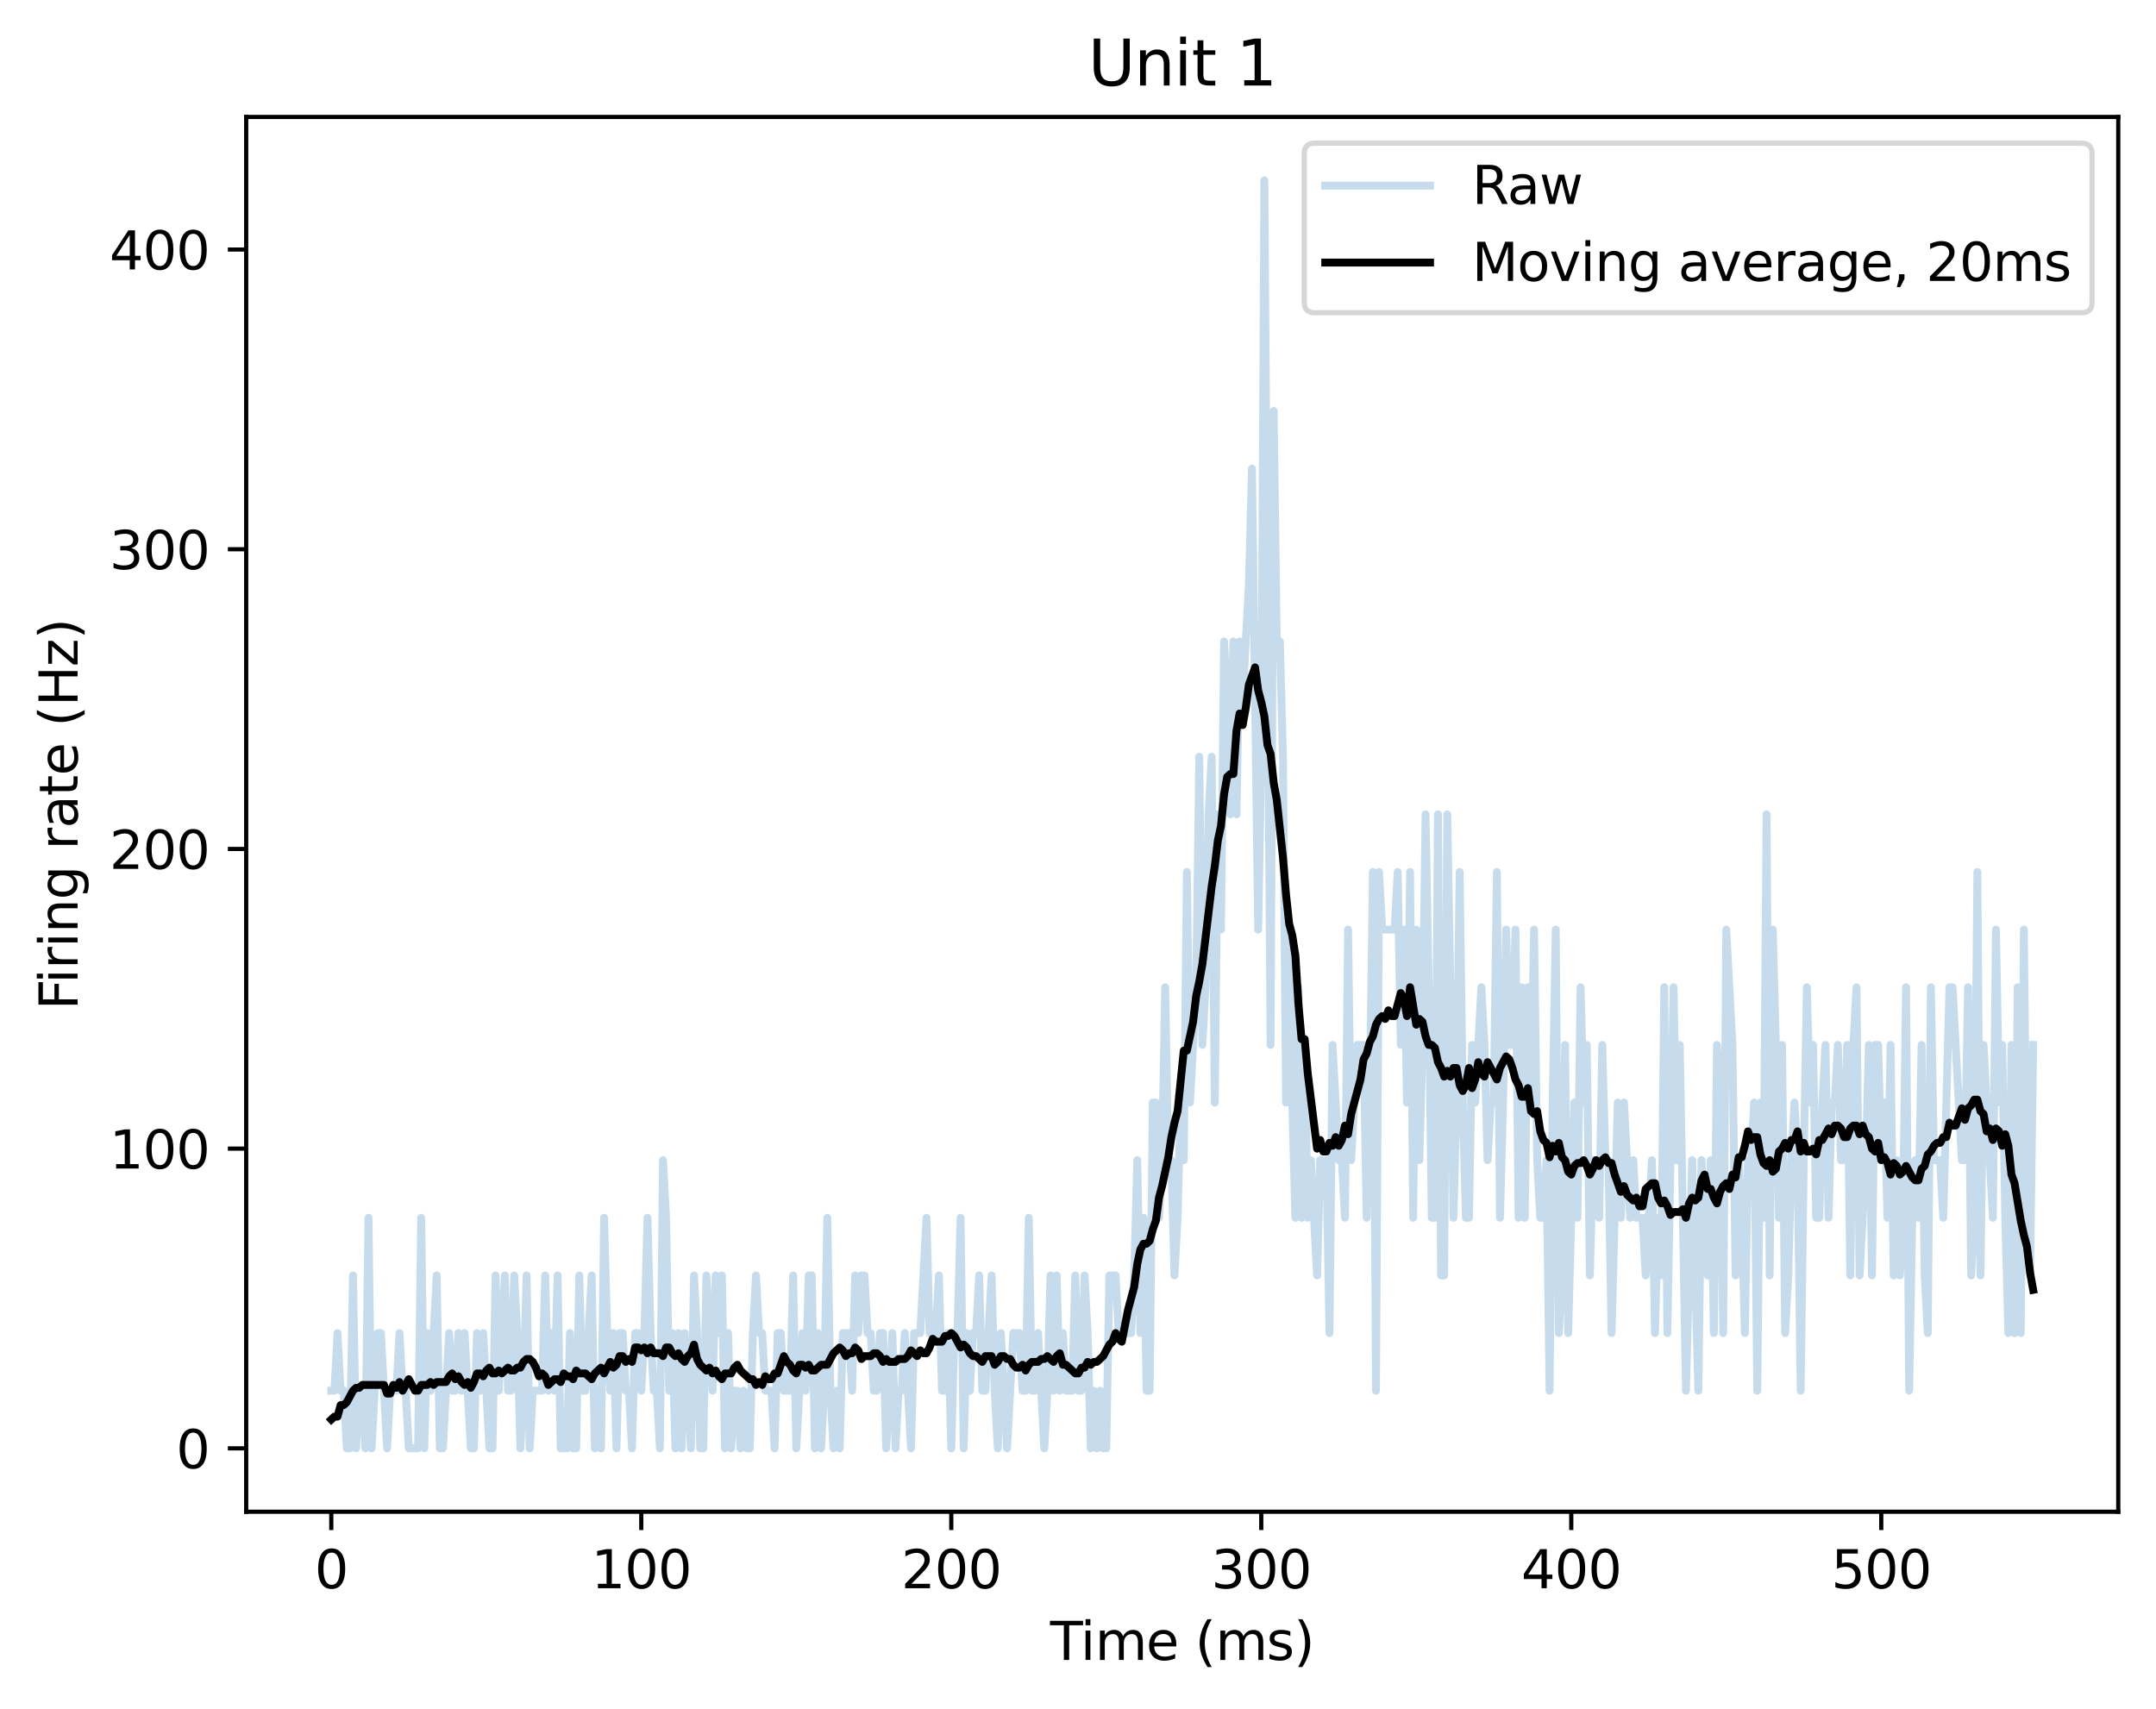 <?xml version="1.0" encoding="utf-8" standalone="no"?>
<!DOCTYPE svg PUBLIC "-//W3C//DTD SVG 1.1//EN"
  "http://www.w3.org/Graphics/SVG/1.1/DTD/svg11.dtd">
<svg xmlns:xlink="http://www.w3.org/1999/xlink" width="411.286pt" height="325.986pt" viewBox="0 0 411.286 325.986" xmlns="http://www.w3.org/2000/svg" version="1.1">
 <defs>
  <style type="text/css">*{stroke-linejoin: round; stroke-linecap: butt}</style>
 </defs>
 <g id="figure_1">
  <g id="patch_1">
   <path d="M 0 325.986 
L 411.286 325.986 
L 411.286 0 
L 0 0 
z
" style="fill: #ffffff"/>
  </g>
  <g id="axes_1">
   <g id="patch_2">
    <path d="M 46.966 288.43 
L 404.086 288.43 
L 404.086 22.318 
L 46.966 22.318 
z
" style="fill: #ffffff"/>
   </g>
   <g id="matplotlib.axis_1">
    <g id="xtick_1">
     <g id="line2d_1">
      <defs>
       <path id="mc6eff90de7" d="M 0 0 
L 0 3.5 
" style="stroke: #000000; stroke-width: 0.8"/>
      </defs>
      <g>
       <use xlink:href="#mc6eff90de7" x="63.198" y="288.43" style="stroke: #000000; stroke-width: 0.8"/>
      </g>
     </g>
     <g id="text_1">
      <!-- 0 -->
      <g transform="translate(60.017 303.029) scale(0.1 -0.1)">
       <defs>
        <path id="DejaVuSans-30" d="M 2034 4250 
Q 1547 4250 1301 3770 
Q 1056 3291 1056 2328 
Q 1056 1369 1301 889 
Q 1547 409 2034 409 
Q 2525 409 2770 889 
Q 3016 1369 3016 2328 
Q 3016 3291 2770 3770 
Q 2525 4250 2034 4250 
z
M 2034 4750 
Q 2819 4750 3233 4129 
Q 3647 3509 3647 2328 
Q 3647 1150 3233 529 
Q 2819 -91 2034 -91 
Q 1250 -91 836 529 
Q 422 1150 422 2328 
Q 422 3509 836 4129 
Q 1250 4750 2034 4750 
z
" transform="scale(0.016)"/>
       </defs>
       <use xlink:href="#DejaVuSans-30"/>
      </g>
     </g>
    </g>
    <g id="xtick_2">
     <g id="line2d_2">
      <g>
       <use xlink:href="#mc6eff90de7" x="122.334" y="288.43" style="stroke: #000000; stroke-width: 0.8"/>
      </g>
     </g>
     <g id="text_2">
      <!-- 100 -->
      <g transform="translate(112.79 303.029) scale(0.1 -0.1)">
       <defs>
        <path id="DejaVuSans-31" d="M 794 531 
L 1825 531 
L 1825 4091 
L 703 3866 
L 703 4441 
L 1819 4666 
L 2450 4666 
L 2450 531 
L 3481 531 
L 3481 0 
L 794 0 
L 794 531 
z
" transform="scale(0.016)"/>
       </defs>
       <use xlink:href="#DejaVuSans-31"/>
       <use xlink:href="#DejaVuSans-30" x="63.623"/>
       <use xlink:href="#DejaVuSans-30" x="127.246"/>
      </g>
     </g>
    </g>
    <g id="xtick_3">
     <g id="line2d_3">
      <g>
       <use xlink:href="#mc6eff90de7" x="181.47" y="288.43" style="stroke: #000000; stroke-width: 0.8"/>
      </g>
     </g>
     <g id="text_3">
      <!-- 200 -->
      <g transform="translate(171.926 303.029) scale(0.1 -0.1)">
       <defs>
        <path id="DejaVuSans-32" d="M 1228 531 
L 3431 531 
L 3431 0 
L 469 0 
L 469 531 
Q 828 903 1448 1529 
Q 2069 2156 2228 2338 
Q 2531 2678 2651 2914 
Q 2772 3150 2772 3378 
Q 2772 3750 2511 3984 
Q 2250 4219 1831 4219 
Q 1534 4219 1204 4116 
Q 875 4013 500 3803 
L 500 4441 
Q 881 4594 1212 4672 
Q 1544 4750 1819 4750 
Q 2544 4750 2975 4387 
Q 3406 4025 3406 3419 
Q 3406 3131 3298 2873 
Q 3191 2616 2906 2266 
Q 2828 2175 2409 1742 
Q 1991 1309 1228 531 
z
" transform="scale(0.016)"/>
       </defs>
       <use xlink:href="#DejaVuSans-32"/>
       <use xlink:href="#DejaVuSans-30" x="63.623"/>
       <use xlink:href="#DejaVuSans-30" x="127.246"/>
      </g>
     </g>
    </g>
    <g id="xtick_4">
     <g id="line2d_4">
      <g>
       <use xlink:href="#mc6eff90de7" x="240.605" y="288.43" style="stroke: #000000; stroke-width: 0.8"/>
      </g>
     </g>
     <g id="text_4">
      <!-- 300 -->
      <g transform="translate(231.061 303.029) scale(0.1 -0.1)">
       <defs>
        <path id="DejaVuSans-33" d="M 2597 2516 
Q 3050 2419 3304 2112 
Q 3559 1806 3559 1356 
Q 3559 666 3084 287 
Q 2609 -91 1734 -91 
Q 1441 -91 1130 -33 
Q 819 25 488 141 
L 488 750 
Q 750 597 1062 519 
Q 1375 441 1716 441 
Q 2309 441 2620 675 
Q 2931 909 2931 1356 
Q 2931 1769 2642 2001 
Q 2353 2234 1838 2234 
L 1294 2234 
L 1294 2753 
L 1863 2753 
Q 2328 2753 2575 2939 
Q 2822 3125 2822 3475 
Q 2822 3834 2567 4026 
Q 2313 4219 1838 4219 
Q 1578 4219 1281 4162 
Q 984 4106 628 3988 
L 628 4550 
Q 988 4650 1302 4700 
Q 1616 4750 1894 4750 
Q 2613 4750 3031 4423 
Q 3450 4097 3450 3541 
Q 3450 3153 3228 2886 
Q 3006 2619 2597 2516 
z
" transform="scale(0.016)"/>
       </defs>
       <use xlink:href="#DejaVuSans-33"/>
       <use xlink:href="#DejaVuSans-30" x="63.623"/>
       <use xlink:href="#DejaVuSans-30" x="127.246"/>
      </g>
     </g>
    </g>
    <g id="xtick_5">
     <g id="line2d_5">
      <g>
       <use xlink:href="#mc6eff90de7" x="299.741" y="288.43" style="stroke: #000000; stroke-width: 0.8"/>
      </g>
     </g>
     <g id="text_5">
      <!-- 400 -->
      <g transform="translate(290.197 303.029) scale(0.1 -0.1)">
       <defs>
        <path id="DejaVuSans-34" d="M 2419 4116 
L 825 1625 
L 2419 1625 
L 2419 4116 
z
M 2253 4666 
L 3047 4666 
L 3047 1625 
L 3713 1625 
L 3713 1100 
L 3047 1100 
L 3047 0 
L 2419 0 
L 2419 1100 
L 313 1100 
L 313 1709 
L 2253 4666 
z
" transform="scale(0.016)"/>
       </defs>
       <use xlink:href="#DejaVuSans-34"/>
       <use xlink:href="#DejaVuSans-30" x="63.623"/>
       <use xlink:href="#DejaVuSans-30" x="127.246"/>
      </g>
     </g>
    </g>
    <g id="xtick_6">
     <g id="line2d_6">
      <g>
       <use xlink:href="#mc6eff90de7" x="358.876" y="288.43" style="stroke: #000000; stroke-width: 0.8"/>
      </g>
     </g>
     <g id="text_6">
      <!-- 500 -->
      <g transform="translate(349.333 303.029) scale(0.1 -0.1)">
       <defs>
        <path id="DejaVuSans-35" d="M 691 4666 
L 3169 4666 
L 3169 4134 
L 1269 4134 
L 1269 2991 
Q 1406 3038 1543 3061 
Q 1681 3084 1819 3084 
Q 2600 3084 3056 2656 
Q 3513 2228 3513 1497 
Q 3513 744 3044 326 
Q 2575 -91 1722 -91 
Q 1428 -91 1123 -41 
Q 819 9 494 109 
L 494 744 
Q 775 591 1075 516 
Q 1375 441 1709 441 
Q 2250 441 2565 725 
Q 2881 1009 2881 1497 
Q 2881 1984 2565 2268 
Q 2250 2553 1709 2553 
Q 1456 2553 1204 2497 
Q 953 2441 691 2322 
L 691 4666 
z
" transform="scale(0.016)"/>
       </defs>
       <use xlink:href="#DejaVuSans-35"/>
       <use xlink:href="#DejaVuSans-30" x="63.623"/>
       <use xlink:href="#DejaVuSans-30" x="127.246"/>
      </g>
     </g>
    </g>
    <g id="text_7">
     <!-- Time (ms) -->
     <g transform="translate(200.326 316.707) scale(0.1 -0.1)">
      <defs>
       <path id="DejaVuSans-54" d="M -19 4666 
L 3928 4666 
L 3928 4134 
L 2272 4134 
L 2272 0 
L 1638 0 
L 1638 4134 
L -19 4134 
L -19 4666 
z
" transform="scale(0.016)"/>
       <path id="DejaVuSans-69" d="M 603 3500 
L 1178 3500 
L 1178 0 
L 603 0 
L 603 3500 
z
M 603 4863 
L 1178 4863 
L 1178 4134 
L 603 4134 
L 603 4863 
z
" transform="scale(0.016)"/>
       <path id="DejaVuSans-6d" d="M 3328 2828 
Q 3544 3216 3844 3400 
Q 4144 3584 4550 3584 
Q 5097 3584 5394 3201 
Q 5691 2819 5691 2113 
L 5691 0 
L 5113 0 
L 5113 2094 
Q 5113 2597 4934 2840 
Q 4756 3084 4391 3084 
Q 3944 3084 3684 2787 
Q 3425 2491 3425 1978 
L 3425 0 
L 2847 0 
L 2847 2094 
Q 2847 2600 2669 2842 
Q 2491 3084 2119 3084 
Q 1678 3084 1418 2786 
Q 1159 2488 1159 1978 
L 1159 0 
L 581 0 
L 581 3500 
L 1159 3500 
L 1159 2956 
Q 1356 3278 1631 3431 
Q 1906 3584 2284 3584 
Q 2666 3584 2933 3390 
Q 3200 3197 3328 2828 
z
" transform="scale(0.016)"/>
       <path id="DejaVuSans-65" d="M 3597 1894 
L 3597 1613 
L 953 1613 
Q 991 1019 1311 708 
Q 1631 397 2203 397 
Q 2534 397 2845 478 
Q 3156 559 3463 722 
L 3463 178 
Q 3153 47 2828 -22 
Q 2503 -91 2169 -91 
Q 1331 -91 842 396 
Q 353 884 353 1716 
Q 353 2575 817 3079 
Q 1281 3584 2069 3584 
Q 2775 3584 3186 3129 
Q 3597 2675 3597 1894 
z
M 3022 2063 
Q 3016 2534 2758 2815 
Q 2500 3097 2075 3097 
Q 1594 3097 1305 2825 
Q 1016 2553 972 2059 
L 3022 2063 
z
" transform="scale(0.016)"/>
       <path id="DejaVuSans-20" transform="scale(0.016)"/>
       <path id="DejaVuSans-28" d="M 1984 4856 
Q 1566 4138 1362 3434 
Q 1159 2731 1159 2009 
Q 1159 1288 1364 580 
Q 1569 -128 1984 -844 
L 1484 -844 
Q 1016 -109 783 600 
Q 550 1309 550 2009 
Q 550 2706 781 3412 
Q 1013 4119 1484 4856 
L 1984 4856 
z
" transform="scale(0.016)"/>
       <path id="DejaVuSans-73" d="M 2834 3397 
L 2834 2853 
Q 2591 2978 2328 3040 
Q 2066 3103 1784 3103 
Q 1356 3103 1142 2972 
Q 928 2841 928 2578 
Q 928 2378 1081 2264 
Q 1234 2150 1697 2047 
L 1894 2003 
Q 2506 1872 2764 1633 
Q 3022 1394 3022 966 
Q 3022 478 2636 193 
Q 2250 -91 1575 -91 
Q 1294 -91 989 -36 
Q 684 19 347 128 
L 347 722 
Q 666 556 975 473 
Q 1284 391 1588 391 
Q 1994 391 2212 530 
Q 2431 669 2431 922 
Q 2431 1156 2273 1281 
Q 2116 1406 1581 1522 
L 1381 1569 
Q 847 1681 609 1914 
Q 372 2147 372 2553 
Q 372 3047 722 3315 
Q 1072 3584 1716 3584 
Q 2034 3584 2315 3537 
Q 2597 3491 2834 3397 
z
" transform="scale(0.016)"/>
       <path id="DejaVuSans-29" d="M 513 4856 
L 1013 4856 
Q 1481 4119 1714 3412 
Q 1947 2706 1947 2009 
Q 1947 1309 1714 600 
Q 1481 -109 1013 -844 
L 513 -844 
Q 928 -128 1133 580 
Q 1338 1288 1338 2009 
Q 1338 2731 1133 3434 
Q 928 4138 513 4856 
z
" transform="scale(0.016)"/>
      </defs>
      <use xlink:href="#DejaVuSans-54"/>
      <use xlink:href="#DejaVuSans-69" x="57.959"/>
      <use xlink:href="#DejaVuSans-6d" x="85.742"/>
      <use xlink:href="#DejaVuSans-65" x="183.154"/>
      <use xlink:href="#DejaVuSans-20" x="244.678"/>
      <use xlink:href="#DejaVuSans-28" x="276.465"/>
      <use xlink:href="#DejaVuSans-6d" x="315.479"/>
      <use xlink:href="#DejaVuSans-73" x="412.891"/>
      <use xlink:href="#DejaVuSans-29" x="464.99"/>
     </g>
    </g>
   </g>
   <g id="matplotlib.axis_2">
    <g id="ytick_1">
     <g id="line2d_7">
      <defs>
       <path id="m4e5f64f78c" d="M 0 0 
L -3.5 0 
" style="stroke: #000000; stroke-width: 0.8"/>
      </defs>
      <g>
       <use xlink:href="#m4e5f64f78c" x="46.966" y="276.334" style="stroke: #000000; stroke-width: 0.8"/>
      </g>
     </g>
     <g id="text_8">
      <!-- 0 -->
      <g transform="translate(33.603 280.133) scale(0.1 -0.1)">
       <use xlink:href="#DejaVuSans-30"/>
      </g>
     </g>
    </g>
    <g id="ytick_2">
     <g id="line2d_8">
      <g>
       <use xlink:href="#m4e5f64f78c" x="46.966" y="219.153" style="stroke: #000000; stroke-width: 0.8"/>
      </g>
     </g>
     <g id="text_9">
      <!-- 100 -->
      <g transform="translate(20.878 222.952) scale(0.1 -0.1)">
       <use xlink:href="#DejaVuSans-31"/>
       <use xlink:href="#DejaVuSans-30" x="63.623"/>
       <use xlink:href="#DejaVuSans-30" x="127.246"/>
      </g>
     </g>
    </g>
    <g id="ytick_3">
     <g id="line2d_9">
      <g>
       <use xlink:href="#m4e5f64f78c" x="46.966" y="161.972" style="stroke: #000000; stroke-width: 0.8"/>
      </g>
     </g>
     <g id="text_10">
      <!-- 200 -->
      <g transform="translate(20.878 165.771) scale(0.1 -0.1)">
       <use xlink:href="#DejaVuSans-32"/>
       <use xlink:href="#DejaVuSans-30" x="63.623"/>
       <use xlink:href="#DejaVuSans-30" x="127.246"/>
      </g>
     </g>
    </g>
    <g id="ytick_4">
     <g id="line2d_10">
      <g>
       <use xlink:href="#m4e5f64f78c" x="46.966" y="104.791" style="stroke: #000000; stroke-width: 0.8"/>
      </g>
     </g>
     <g id="text_11">
      <!-- 300 -->
      <g transform="translate(20.878 108.59) scale(0.1 -0.1)">
       <use xlink:href="#DejaVuSans-33"/>
       <use xlink:href="#DejaVuSans-30" x="63.623"/>
       <use xlink:href="#DejaVuSans-30" x="127.246"/>
      </g>
     </g>
    </g>
    <g id="ytick_5">
     <g id="line2d_11">
      <g>
       <use xlink:href="#m4e5f64f78c" x="46.966" y="47.61" style="stroke: #000000; stroke-width: 0.8"/>
      </g>
     </g>
     <g id="text_12">
      <!-- 400 -->
      <g transform="translate(20.878 51.409) scale(0.1 -0.1)">
       <use xlink:href="#DejaVuSans-34"/>
       <use xlink:href="#DejaVuSans-30" x="63.623"/>
       <use xlink:href="#DejaVuSans-30" x="127.246"/>
      </g>
     </g>
    </g>
    <g id="text_13">
     <!-- Firing rate (Hz) -->
     <g transform="translate(14.798 192.684) rotate(-90) scale(0.1 -0.1)">
      <defs>
       <path id="DejaVuSans-46" d="M 628 4666 
L 3309 4666 
L 3309 4134 
L 1259 4134 
L 1259 2759 
L 3109 2759 
L 3109 2228 
L 1259 2228 
L 1259 0 
L 628 0 
L 628 4666 
z
" transform="scale(0.016)"/>
       <path id="DejaVuSans-72" d="M 2631 2963 
Q 2534 3019 2420 3045 
Q 2306 3072 2169 3072 
Q 1681 3072 1420 2755 
Q 1159 2438 1159 1844 
L 1159 0 
L 581 0 
L 581 3500 
L 1159 3500 
L 1159 2956 
Q 1341 3275 1631 3429 
Q 1922 3584 2338 3584 
Q 2397 3584 2469 3576 
Q 2541 3569 2628 3553 
L 2631 2963 
z
" transform="scale(0.016)"/>
       <path id="DejaVuSans-6e" d="M 3513 2113 
L 3513 0 
L 2938 0 
L 2938 2094 
Q 2938 2591 2744 2837 
Q 2550 3084 2163 3084 
Q 1697 3084 1428 2787 
Q 1159 2491 1159 1978 
L 1159 0 
L 581 0 
L 581 3500 
L 1159 3500 
L 1159 2956 
Q 1366 3272 1645 3428 
Q 1925 3584 2291 3584 
Q 2894 3584 3203 3211 
Q 3513 2838 3513 2113 
z
" transform="scale(0.016)"/>
       <path id="DejaVuSans-67" d="M 2906 1791 
Q 2906 2416 2648 2759 
Q 2391 3103 1925 3103 
Q 1463 3103 1205 2759 
Q 947 2416 947 1791 
Q 947 1169 1205 825 
Q 1463 481 1925 481 
Q 2391 481 2648 825 
Q 2906 1169 2906 1791 
z
M 3481 434 
Q 3481 -459 3084 -895 
Q 2688 -1331 1869 -1331 
Q 1566 -1331 1297 -1286 
Q 1028 -1241 775 -1147 
L 775 -588 
Q 1028 -725 1275 -790 
Q 1522 -856 1778 -856 
Q 2344 -856 2625 -561 
Q 2906 -266 2906 331 
L 2906 616 
Q 2728 306 2450 153 
Q 2172 0 1784 0 
Q 1141 0 747 490 
Q 353 981 353 1791 
Q 353 2603 747 3093 
Q 1141 3584 1784 3584 
Q 2172 3584 2450 3431 
Q 2728 3278 2906 2969 
L 2906 3500 
L 3481 3500 
L 3481 434 
z
" transform="scale(0.016)"/>
       <path id="DejaVuSans-61" d="M 2194 1759 
Q 1497 1759 1228 1600 
Q 959 1441 959 1056 
Q 959 750 1161 570 
Q 1363 391 1709 391 
Q 2188 391 2477 730 
Q 2766 1069 2766 1631 
L 2766 1759 
L 2194 1759 
z
M 3341 1997 
L 3341 0 
L 2766 0 
L 2766 531 
Q 2569 213 2275 61 
Q 1981 -91 1556 -91 
Q 1019 -91 701 211 
Q 384 513 384 1019 
Q 384 1609 779 1909 
Q 1175 2209 1959 2209 
L 2766 2209 
L 2766 2266 
Q 2766 2663 2505 2880 
Q 2244 3097 1772 3097 
Q 1472 3097 1187 3025 
Q 903 2953 641 2809 
L 641 3341 
Q 956 3463 1253 3523 
Q 1550 3584 1831 3584 
Q 2591 3584 2966 3190 
Q 3341 2797 3341 1997 
z
" transform="scale(0.016)"/>
       <path id="DejaVuSans-74" d="M 1172 4494 
L 1172 3500 
L 2356 3500 
L 2356 3053 
L 1172 3053 
L 1172 1153 
Q 1172 725 1289 603 
Q 1406 481 1766 481 
L 2356 481 
L 2356 0 
L 1766 0 
Q 1100 0 847 248 
Q 594 497 594 1153 
L 594 3053 
L 172 3053 
L 172 3500 
L 594 3500 
L 594 4494 
L 1172 4494 
z
" transform="scale(0.016)"/>
       <path id="DejaVuSans-48" d="M 628 4666 
L 1259 4666 
L 1259 2753 
L 3553 2753 
L 3553 4666 
L 4184 4666 
L 4184 0 
L 3553 0 
L 3553 2222 
L 1259 2222 
L 1259 0 
L 628 0 
L 628 4666 
z
" transform="scale(0.016)"/>
       <path id="DejaVuSans-7a" d="M 353 3500 
L 3084 3500 
L 3084 2975 
L 922 459 
L 3084 459 
L 3084 0 
L 275 0 
L 275 525 
L 2438 3041 
L 353 3041 
L 353 3500 
z
" transform="scale(0.016)"/>
      </defs>
      <use xlink:href="#DejaVuSans-46"/>
      <use xlink:href="#DejaVuSans-69" x="50.27"/>
      <use xlink:href="#DejaVuSans-72" x="78.053"/>
      <use xlink:href="#DejaVuSans-69" x="119.166"/>
      <use xlink:href="#DejaVuSans-6e" x="146.949"/>
      <use xlink:href="#DejaVuSans-67" x="210.328"/>
      <use xlink:href="#DejaVuSans-20" x="273.805"/>
      <use xlink:href="#DejaVuSans-72" x="305.592"/>
      <use xlink:href="#DejaVuSans-61" x="346.705"/>
      <use xlink:href="#DejaVuSans-74" x="407.984"/>
      <use xlink:href="#DejaVuSans-65" x="447.193"/>
      <use xlink:href="#DejaVuSans-20" x="508.717"/>
      <use xlink:href="#DejaVuSans-28" x="540.504"/>
      <use xlink:href="#DejaVuSans-48" x="579.518"/>
      <use xlink:href="#DejaVuSans-7a" x="654.713"/>
      <use xlink:href="#DejaVuSans-29" x="707.203"/>
     </g>
    </g>
   </g>
   <g id="line2d_12">
    <path d="M 63.198 265.338 
L 63.79 265.338 
L 64.381 254.341 
L 64.972 265.338 
L 65.564 265.338 
L 66.155 276.334 
L 66.746 276.334 
L 67.338 243.345 
L 67.929 276.334 
L 68.521 265.338 
L 69.112 265.338 
L 69.703 276.334 
L 70.295 232.349 
L 70.886 276.334 
L 72.069 254.341 
L 72.66 254.341 
L 73.843 276.334 
L 74.434 265.338 
L 75.617 265.338 
L 76.208 254.341 
L 76.8 265.338 
L 77.391 265.338 
L 77.982 276.334 
L 79.756 276.334 
L 80.348 232.349 
L 80.939 276.334 
L 81.53 254.341 
L 82.122 265.338 
L 83.304 243.345 
L 83.896 276.334 
L 84.487 276.334 
L 85.67 254.341 
L 86.261 265.338 
L 86.853 265.338 
L 87.444 254.341 
L 88.035 265.338 
L 88.627 254.341 
L 89.809 276.334 
L 90.401 276.334 
L 90.992 254.341 
L 91.583 265.338 
L 92.175 254.341 
L 93.358 276.334 
L 93.949 276.334 
L 94.54 243.345 
L 95.132 265.338 
L 96.314 243.345 
L 96.906 265.338 
L 97.497 265.338 
L 98.088 243.345 
L 98.68 254.341 
L 99.271 276.334 
L 99.862 265.338 
L 100.454 243.345 
L 101.045 276.334 
L 101.637 265.338 
L 103.411 265.338 
L 104.002 243.345 
L 104.593 265.338 
L 105.185 254.341 
L 105.776 265.338 
L 106.367 243.345 
L 106.959 276.334 
L 108.141 276.334 
L 108.733 254.341 
L 109.324 276.334 
L 109.915 276.334 
L 110.507 243.345 
L 111.098 265.338 
L 111.69 265.338 
L 112.872 243.345 
L 113.464 276.334 
L 114.055 265.338 
L 114.646 276.334 
L 115.238 232.349 
L 115.829 254.341 
L 116.42 265.338 
L 117.012 254.341 
L 117.603 276.334 
L 118.194 254.341 
L 118.786 254.341 
L 119.377 265.338 
L 119.969 265.338 
L 120.56 276.334 
L 121.151 254.341 
L 121.743 254.341 
L 122.334 265.338 
L 122.925 254.341 
L 123.517 232.349 
L 124.108 254.341 
L 124.699 265.338 
L 125.291 265.338 
L 125.882 276.334 
L 126.473 221.352 
L 127.065 232.349 
L 127.656 265.338 
L 128.248 254.341 
L 128.839 276.334 
L 129.43 254.341 
L 130.022 276.334 
L 130.613 254.341 
L 131.796 276.334 
L 132.387 243.345 
L 132.978 254.341 
L 133.57 276.334 
L 134.161 276.334 
L 134.752 243.345 
L 135.935 265.338 
L 136.527 243.345 
L 137.118 254.341 
L 137.709 243.345 
L 138.301 276.334 
L 138.892 254.341 
L 139.483 276.334 
L 140.075 265.338 
L 140.666 265.338 
L 141.257 276.334 
L 141.849 265.338 
L 142.44 276.334 
L 143.031 276.334 
L 143.623 254.341 
L 144.214 243.345 
L 144.806 254.341 
L 145.397 254.341 
L 145.988 265.338 
L 147.171 265.338 
L 147.762 276.334 
L 148.354 254.341 
L 148.945 254.341 
L 149.536 265.338 
L 150.719 265.338 
L 151.31 243.345 
L 151.902 276.334 
L 153.084 254.341 
L 153.676 265.338 
L 154.267 243.345 
L 154.859 243.345 
L 155.45 276.334 
L 156.041 254.341 
L 156.633 276.334 
L 157.224 265.338 
L 157.815 232.349 
L 158.407 265.338 
L 158.998 276.334 
L 159.589 265.338 
L 160.181 276.334 
L 160.772 254.341 
L 161.955 254.341 
L 162.546 265.338 
L 163.138 243.345 
L 163.729 254.341 
L 164.32 243.345 
L 164.912 243.345 
L 165.503 254.341 
L 166.094 254.341 
L 166.686 265.338 
L 167.277 265.338 
L 167.868 254.341 
L 168.46 254.341 
L 169.051 276.334 
L 170.234 254.341 
L 170.825 276.334 
L 171.417 265.338 
L 172.008 265.338 
L 172.599 254.341 
L 173.782 276.334 
L 174.373 254.341 
L 175.556 254.341 
L 176.739 232.349 
L 177.33 254.341 
L 178.513 254.341 
L 179.104 243.345 
L 179.696 265.338 
L 180.287 265.338 
L 180.878 254.341 
L 181.47 276.334 
L 182.061 254.341 
L 182.652 254.341 
L 183.244 232.349 
L 183.835 276.334 
L 184.426 254.341 
L 185.018 265.338 
L 185.609 254.341 
L 186.2 254.341 
L 186.792 243.345 
L 187.383 265.338 
L 187.975 265.338 
L 189.157 243.345 
L 189.749 265.338 
L 190.34 276.334 
L 190.931 254.341 
L 192.114 276.334 
L 193.297 254.341 
L 194.479 254.341 
L 195.071 265.338 
L 195.662 265.338 
L 196.253 232.349 
L 196.845 265.338 
L 197.436 265.338 
L 198.028 254.341 
L 199.21 276.334 
L 199.802 265.338 
L 200.393 243.345 
L 200.984 265.338 
L 201.576 243.345 
L 202.167 265.338 
L 202.758 254.341 
L 203.35 265.338 
L 204.532 265.338 
L 205.124 243.345 
L 205.715 265.338 
L 206.307 265.338 
L 206.898 243.345 
L 207.489 254.341 
L 208.081 276.334 
L 208.672 265.338 
L 209.263 276.334 
L 209.855 265.338 
L 210.446 276.334 
L 211.037 276.334 
L 211.629 243.345 
L 212.811 243.345 
L 213.403 254.341 
L 215.768 254.341 
L 216.36 243.345 
L 216.951 221.352 
L 217.542 254.341 
L 218.134 232.349 
L 218.725 265.338 
L 219.316 265.338 
L 219.908 210.356 
L 220.499 210.356 
L 221.09 232.349 
L 221.682 221.352 
L 222.273 188.363 
L 222.865 221.352 
L 223.456 221.352 
L 224.047 243.345 
L 224.639 232.349 
L 225.23 210.356 
L 225.821 221.352 
L 226.413 166.37 
L 227.004 210.356 
L 228.187 188.363 
L 228.778 144.378 
L 229.369 199.36 
L 229.961 188.363 
L 230.552 155.374 
L 231.144 144.378 
L 231.735 210.356 
L 232.326 155.374 
L 232.918 177.367 
L 233.509 122.385 
L 234.1 133.381 
L 234.692 155.374 
L 235.283 122.385 
L 235.874 155.374 
L 236.466 122.385 
L 237.057 133.381 
L 238.24 111.389 
L 238.831 89.396 
L 240.014 177.367 
L 240.605 144.378 
L 241.197 34.414 
L 242.379 199.36 
L 242.971 78.4 
L 243.562 122.385 
L 244.153 122.385 
L 244.745 144.378 
L 245.336 210.356 
L 245.927 177.367 
L 246.519 210.356 
L 247.11 232.349 
L 247.701 188.363 
L 248.293 232.349 
L 248.884 199.36 
L 249.476 232.349 
L 250.067 221.352 
L 251.25 243.345 
L 251.841 221.352 
L 253.024 221.352 
L 253.615 254.341 
L 254.206 199.36 
L 255.389 221.352 
L 255.98 221.352 
L 256.572 232.349 
L 257.163 177.367 
L 257.755 221.352 
L 258.937 199.36 
L 260.12 199.36 
L 260.711 232.349 
L 261.303 210.356 
L 261.894 166.37 
L 262.485 265.338 
L 263.077 166.37 
L 263.668 177.367 
L 266.034 177.367 
L 266.625 166.37 
L 267.216 199.36 
L 267.808 177.367 
L 268.399 210.356 
L 268.99 166.37 
L 269.582 232.349 
L 270.173 177.367 
L 270.764 221.352 
L 271.356 199.36 
L 271.947 155.374 
L 272.538 188.363 
L 273.13 232.349 
L 273.721 232.349 
L 274.313 155.374 
L 274.904 243.345 
L 275.495 243.345 
L 276.087 155.374 
L 276.678 188.363 
L 277.269 232.349 
L 277.861 210.356 
L 278.452 166.37 
L 279.043 210.356 
L 279.635 232.349 
L 280.226 232.349 
L 280.817 199.36 
L 281.409 210.356 
L 282.591 188.363 
L 283.183 199.36 
L 283.774 221.352 
L 284.366 210.356 
L 284.957 210.356 
L 285.548 166.37 
L 286.14 232.349 
L 286.731 210.356 
L 287.322 177.367 
L 287.914 199.36 
L 288.505 199.36 
L 289.096 177.367 
L 289.688 232.349 
L 290.279 188.363 
L 290.87 232.349 
L 291.462 188.363 
L 292.053 210.356 
L 292.645 177.367 
L 293.236 221.352 
L 293.827 232.349 
L 294.419 232.349 
L 295.01 221.352 
L 295.601 265.338 
L 296.193 210.356 
L 296.784 177.367 
L 297.375 254.341 
L 297.967 243.345 
L 298.558 199.36 
L 299.149 254.341 
L 300.332 210.356 
L 300.924 232.349 
L 301.515 188.363 
L 302.106 210.356 
L 302.698 199.36 
L 303.289 243.345 
L 303.88 221.352 
L 304.472 221.352 
L 305.063 232.349 
L 305.654 199.36 
L 306.246 221.352 
L 306.837 221.352 
L 307.428 254.341 
L 308.611 210.356 
L 309.203 232.349 
L 309.794 210.356 
L 310.977 232.349 
L 311.568 221.352 
L 312.159 232.349 
L 313.342 232.349 
L 313.933 243.345 
L 315.116 221.352 
L 315.707 254.341 
L 316.299 232.349 
L 316.89 243.345 
L 317.482 188.363 
L 318.073 254.341 
L 319.256 188.363 
L 319.847 221.352 
L 320.438 199.36 
L 321.621 265.338 
L 322.804 221.352 
L 323.986 265.338 
L 324.578 221.352 
L 325.76 243.345 
L 326.352 221.352 
L 326.943 254.341 
L 327.535 199.36 
L 328.126 210.356 
L 328.717 254.341 
L 329.309 177.367 
L 330.491 199.36 
L 331.083 243.345 
L 331.674 221.352 
L 332.265 232.349 
L 332.857 254.341 
L 333.448 221.352 
L 334.039 221.352 
L 334.631 210.356 
L 335.222 265.338 
L 335.814 210.356 
L 336.405 232.349 
L 336.996 155.374 
L 337.588 243.345 
L 338.179 177.367 
L 338.77 199.36 
L 339.362 232.349 
L 339.953 199.36 
L 340.544 254.341 
L 341.136 243.345 
L 341.727 221.352 
L 342.318 210.356 
L 342.91 221.352 
L 343.501 265.338 
L 344.093 221.352 
L 344.684 188.363 
L 345.275 210.356 
L 345.867 199.36 
L 346.458 232.349 
L 347.049 232.349 
L 347.641 210.356 
L 348.232 199.36 
L 348.823 232.349 
L 349.415 210.356 
L 350.006 210.356 
L 350.597 199.36 
L 351.189 221.352 
L 351.78 221.352 
L 352.372 199.36 
L 352.963 243.345 
L 353.554 199.36 
L 354.146 188.363 
L 354.737 243.345 
L 355.92 221.352 
L 356.511 199.36 
L 357.102 243.345 
L 357.694 199.36 
L 358.285 199.36 
L 358.876 221.352 
L 359.468 210.356 
L 360.059 232.349 
L 360.651 199.36 
L 361.242 243.345 
L 361.833 221.352 
L 362.425 243.345 
L 363.016 232.349 
L 363.607 188.363 
L 364.199 265.338 
L 364.79 232.349 
L 365.381 221.352 
L 365.973 232.349 
L 366.564 199.36 
L 367.155 243.345 
L 367.747 254.341 
L 368.338 188.363 
L 368.93 221.352 
L 370.112 221.352 
L 370.704 232.349 
L 371.886 188.363 
L 372.478 188.363 
L 374.252 221.352 
L 374.843 221.352 
L 375.434 188.363 
L 376.026 243.345 
L 376.617 232.349 
L 377.208 166.37 
L 377.8 243.345 
L 378.391 199.36 
L 380.165 232.349 
L 380.757 177.367 
L 381.348 210.356 
L 381.939 199.36 
L 382.531 232.349 
L 383.122 254.341 
L 383.713 199.36 
L 384.305 254.341 
L 384.896 188.363 
L 385.487 254.341 
L 386.079 177.367 
L 386.67 232.349 
L 387.262 243.345 
L 387.853 199.36 
L 387.853 199.36 
" clip-path="url(#p5bd293ffe1)" style="fill: none; stroke: #1f77b4; stroke-opacity: 0.25; stroke-width: 1.5; stroke-linecap: square"/>
   </g>
   <g id="line2d_13">
    <path d="M 63.198 270.836 
L 63.79 270.286 
L 64.381 270.286 
L 64.972 268.087 
L 65.564 268.087 
L 66.155 267.537 
L 67.338 265.338 
L 67.929 264.788 
L 68.521 264.788 
L 69.112 264.238 
L 73.251 264.238 
L 73.843 265.888 
L 74.434 265.888 
L 75.025 264.238 
L 75.617 264.788 
L 76.208 263.688 
L 76.8 265.338 
L 77.982 263.138 
L 79.165 265.338 
L 79.756 265.338 
L 80.348 264.238 
L 81.53 264.238 
L 82.122 263.688 
L 82.713 264.238 
L 83.304 263.688 
L 85.079 263.688 
L 85.67 262.589 
L 86.261 262.039 
L 86.853 263.138 
L 87.444 262.589 
L 88.035 263.688 
L 88.627 264.238 
L 89.218 263.688 
L 89.809 264.788 
L 90.401 263.688 
L 90.992 262.039 
L 91.583 262.039 
L 92.175 262.589 
L 92.766 261.489 
L 93.358 260.939 
L 93.949 262.039 
L 94.54 262.039 
L 95.132 261.489 
L 95.723 262.039 
L 96.906 260.939 
L 97.497 261.489 
L 98.088 261.489 
L 98.68 260.939 
L 99.271 260.939 
L 99.862 259.84 
L 100.454 259.29 
L 101.045 259.29 
L 101.637 259.84 
L 102.228 260.939 
L 102.819 262.589 
L 103.411 262.039 
L 104.002 262.589 
L 104.593 264.238 
L 105.776 263.138 
L 106.367 263.138 
L 106.959 263.688 
L 107.55 262.039 
L 108.141 262.589 
L 108.733 262.589 
L 109.324 263.138 
L 109.915 261.489 
L 110.507 262.039 
L 111.69 262.039 
L 112.872 263.138 
L 113.464 262.039 
L 114.646 260.939 
L 115.238 262.039 
L 116.42 259.84 
L 117.012 260.939 
L 117.603 260.389 
L 118.194 258.74 
L 118.786 258.74 
L 119.377 259.84 
L 119.969 259.29 
L 120.56 259.84 
L 121.151 257.09 
L 121.743 257.09 
L 122.334 257.64 
L 122.925 257.09 
L 123.517 258.19 
L 124.108 257.09 
L 124.699 258.19 
L 125.882 258.19 
L 126.473 258.74 
L 127.065 257.09 
L 127.656 257.09 
L 128.248 258.19 
L 128.839 258.74 
L 129.43 258.19 
L 130.022 259.29 
L 130.613 259.84 
L 131.204 258.74 
L 131.796 258.19 
L 132.387 256.541 
L 132.978 259.29 
L 133.57 260.389 
L 134.752 261.489 
L 135.344 260.939 
L 135.935 262.039 
L 136.527 261.489 
L 137.118 262.589 
L 137.709 263.138 
L 138.301 262.039 
L 139.483 262.039 
L 140.075 260.939 
L 140.666 260.389 
L 141.257 261.489 
L 143.031 263.138 
L 143.623 263.138 
L 144.214 264.238 
L 144.806 263.688 
L 145.397 264.238 
L 145.988 262.589 
L 146.58 263.138 
L 147.171 263.138 
L 147.762 262.039 
L 148.354 262.039 
L 149.536 258.74 
L 150.128 259.84 
L 150.719 260.389 
L 151.31 261.489 
L 151.902 262.039 
L 152.493 260.389 
L 153.084 260.389 
L 153.676 260.939 
L 154.267 260.389 
L 154.859 261.489 
L 155.45 261.489 
L 156.633 260.389 
L 157.815 260.389 
L 158.998 258.19 
L 160.181 257.09 
L 160.772 257.64 
L 161.363 258.74 
L 161.955 258.19 
L 162.546 258.19 
L 163.138 257.09 
L 163.729 257.64 
L 164.32 259.29 
L 164.912 258.74 
L 166.094 258.74 
L 166.686 258.19 
L 167.277 258.19 
L 167.868 258.74 
L 168.46 259.84 
L 169.051 259.29 
L 169.642 259.84 
L 170.825 259.84 
L 171.417 259.29 
L 172.599 259.29 
L 173.191 258.74 
L 173.782 257.64 
L 174.965 258.74 
L 175.556 257.64 
L 176.147 258.19 
L 176.739 258.19 
L 177.33 257.09 
L 177.921 255.441 
L 178.513 255.991 
L 179.696 255.991 
L 180.287 254.891 
L 180.878 254.891 
L 181.47 254.341 
L 182.061 254.891 
L 183.244 257.09 
L 183.835 256.541 
L 184.426 257.09 
L 185.018 258.19 
L 185.609 258.74 
L 186.2 258.74 
L 187.383 259.84 
L 187.975 258.74 
L 189.157 258.74 
L 189.749 260.389 
L 190.34 259.84 
L 190.931 258.74 
L 191.523 258.74 
L 192.114 259.29 
L 192.705 259.29 
L 193.297 260.389 
L 193.888 260.939 
L 194.479 260.939 
L 195.071 260.389 
L 195.662 261.489 
L 196.253 260.389 
L 196.845 259.84 
L 198.028 259.84 
L 198.619 259.29 
L 199.21 259.29 
L 199.802 258.74 
L 200.984 259.84 
L 201.576 258.74 
L 202.167 258.19 
L 202.758 260.389 
L 203.35 260.389 
L 205.124 262.039 
L 205.715 262.039 
L 206.307 260.939 
L 206.898 260.939 
L 207.489 259.84 
L 208.081 260.389 
L 208.672 259.84 
L 209.263 259.84 
L 210.446 258.74 
L 211.629 256.541 
L 212.22 255.991 
L 212.811 254.341 
L 213.403 255.441 
L 213.994 255.991 
L 215.177 249.943 
L 216.36 245.544 
L 216.951 241.146 
L 217.542 238.397 
L 218.134 237.297 
L 218.725 237.297 
L 219.316 236.747 
L 219.908 234.548 
L 220.499 232.898 
L 221.09 228.5 
L 221.682 226.301 
L 222.865 220.802 
L 223.456 216.954 
L 224.047 214.205 
L 224.639 212.005 
L 225.821 200.459 
L 226.413 200.459 
L 227.595 194.961 
L 228.187 190.013 
L 228.778 187.264 
L 229.369 183.965 
L 231.144 169.12 
L 231.735 165.271 
L 232.326 160.322 
L 232.918 157.573 
L 233.509 151.525 
L 234.1 148.226 
L 234.692 147.677 
L 235.283 147.677 
L 235.874 139.429 
L 236.466 136.13 
L 237.057 138.33 
L 237.648 135.031 
L 238.24 130.632 
L 239.422 127.333 
L 240.014 131.732 
L 240.605 133.931 
L 241.197 136.68 
L 241.788 142.178 
L 242.379 143.828 
L 242.971 149.326 
L 243.562 152.625 
L 244.745 163.621 
L 245.336 170.769 
L 245.927 176.267 
L 246.519 178.466 
L 247.11 182.315 
L 247.701 191.662 
L 248.293 198.26 
L 248.884 198.26 
L 249.476 204.858 
L 251.25 219.153 
L 251.841 217.504 
L 252.432 219.703 
L 253.024 219.703 
L 253.615 218.053 
L 254.206 218.603 
L 254.798 216.954 
L 255.389 218.603 
L 255.98 217.504 
L 256.572 214.754 
L 257.163 216.404 
L 257.755 212.555 
L 259.529 205.957 
L 260.12 202.109 
L 260.711 201.009 
L 261.303 198.81 
L 261.894 197.71 
L 262.485 195.511 
L 263.077 194.411 
L 263.668 193.861 
L 264.259 194.411 
L 264.851 192.762 
L 265.442 193.861 
L 266.034 193.861 
L 267.216 189.463 
L 267.808 190.562 
L 268.399 193.861 
L 268.99 188.363 
L 270.173 195.511 
L 270.764 194.411 
L 271.356 194.961 
L 271.947 197.71 
L 272.538 199.36 
L 273.13 199.36 
L 273.721 199.909 
L 274.313 202.658 
L 274.904 203.758 
L 275.495 205.408 
L 276.087 204.308 
L 276.678 205.408 
L 277.269 203.758 
L 277.861 203.758 
L 278.452 207.057 
L 279.043 208.157 
L 279.635 207.057 
L 280.226 203.758 
L 280.817 207.607 
L 281.409 205.957 
L 282 202.658 
L 282.591 204.858 
L 283.183 205.408 
L 283.774 202.658 
L 285.548 205.957 
L 286.14 203.758 
L 287.322 201.559 
L 287.914 202.109 
L 288.505 203.758 
L 289.096 205.957 
L 289.688 207.057 
L 290.279 209.256 
L 290.87 209.256 
L 291.462 207.607 
L 292.053 212.005 
L 292.645 212.555 
L 293.236 212.005 
L 293.827 215.854 
L 294.419 217.504 
L 295.01 218.053 
L 295.601 220.802 
L 296.193 218.603 
L 296.784 219.703 
L 297.375 218.053 
L 297.967 220.802 
L 298.558 221.352 
L 299.149 223.552 
L 299.741 224.101 
L 300.332 222.452 
L 300.924 221.902 
L 301.515 221.902 
L 302.106 221.352 
L 302.698 222.452 
L 303.289 224.101 
L 303.88 223.002 
L 304.472 221.352 
L 305.063 222.452 
L 305.654 221.352 
L 306.246 220.802 
L 306.837 221.902 
L 307.428 221.902 
L 308.02 224.101 
L 309.203 227.4 
L 309.794 226.301 
L 310.385 227.95 
L 311.568 229.05 
L 312.159 228.5 
L 312.751 230.149 
L 313.342 230.149 
L 313.933 226.85 
L 315.116 225.751 
L 315.707 225.751 
L 316.299 228.5 
L 316.89 229.6 
L 317.482 229.05 
L 318.073 230.149 
L 318.664 231.799 
L 319.256 231.249 
L 320.438 231.249 
L 321.03 230.699 
L 321.621 232.349 
L 322.212 229.6 
L 322.804 228.5 
L 323.395 229.05 
L 323.986 228.5 
L 324.578 225.201 
L 325.169 224.101 
L 325.76 226.85 
L 326.352 226.85 
L 326.943 228.5 
L 327.535 229.6 
L 328.126 227.4 
L 328.717 226.301 
L 329.309 225.751 
L 329.9 226.85 
L 330.491 224.101 
L 331.083 224.651 
L 331.674 220.802 
L 332.265 220.802 
L 332.857 218.603 
L 333.448 215.854 
L 334.039 217.504 
L 334.631 216.954 
L 335.222 216.954 
L 335.814 220.253 
L 336.405 221.902 
L 336.996 222.452 
L 337.588 221.352 
L 338.179 223.552 
L 338.77 223.002 
L 339.362 219.703 
L 339.953 219.153 
L 340.544 218.053 
L 341.136 219.153 
L 341.727 217.504 
L 342.318 217.504 
L 342.91 215.854 
L 343.501 219.703 
L 344.093 218.053 
L 344.684 219.703 
L 345.275 219.703 
L 345.867 219.153 
L 346.458 220.253 
L 347.049 217.504 
L 347.641 217.504 
L 348.823 215.304 
L 349.415 216.404 
L 350.006 214.754 
L 350.597 214.754 
L 351.189 215.304 
L 351.78 216.954 
L 352.372 216.954 
L 352.963 215.304 
L 353.554 214.754 
L 354.146 214.754 
L 354.737 216.404 
L 355.328 214.754 
L 355.92 216.404 
L 356.511 216.954 
L 357.102 219.153 
L 357.694 219.703 
L 358.285 218.053 
L 358.876 221.352 
L 359.468 220.802 
L 360.059 221.902 
L 360.651 224.101 
L 361.242 221.902 
L 361.833 222.452 
L 362.425 224.101 
L 363.016 223.552 
L 363.607 222.452 
L 364.79 224.651 
L 365.381 225.201 
L 365.973 225.201 
L 366.564 223.002 
L 367.155 222.452 
L 367.747 220.253 
L 368.338 219.703 
L 368.93 218.603 
L 369.521 218.053 
L 370.112 218.053 
L 370.704 216.954 
L 371.295 216.954 
L 371.886 214.205 
L 372.478 214.754 
L 373.069 214.754 
L 374.252 211.456 
L 374.843 213.655 
L 375.434 211.456 
L 376.026 210.906 
L 376.617 209.806 
L 377.208 209.806 
L 377.8 212.005 
L 378.391 212.555 
L 378.983 215.854 
L 379.574 215.304 
L 380.165 217.504 
L 380.757 215.304 
L 381.348 215.854 
L 381.939 218.603 
L 382.531 216.404 
L 383.122 218.603 
L 383.713 224.101 
L 384.305 225.751 
L 385.487 232.898 
L 386.079 235.648 
L 386.67 237.847 
L 387.262 242.795 
L 387.853 246.094 
L 387.853 246.094 
" clip-path="url(#p5bd293ffe1)" style="fill: none; stroke: #000000; stroke-width: 1.5; stroke-linecap: square"/>
   </g>
   <g id="patch_3">
    <path d="M 46.966 288.43 
L 46.966 22.318 
" style="fill: none; stroke: #000000; stroke-width: 0.8; stroke-linejoin: miter; stroke-linecap: square"/>
   </g>
   <g id="patch_4">
    <path d="M 404.086 288.43 
L 404.086 22.318 
" style="fill: none; stroke: #000000; stroke-width: 0.8; stroke-linejoin: miter; stroke-linecap: square"/>
   </g>
   <g id="patch_5">
    <path d="M 46.966 288.43 
L 404.086 288.43 
" style="fill: none; stroke: #000000; stroke-width: 0.8; stroke-linejoin: miter; stroke-linecap: square"/>
   </g>
   <g id="patch_6">
    <path d="M 46.966 22.318 
L 404.086 22.318 
" style="fill: none; stroke: #000000; stroke-width: 0.8; stroke-linejoin: miter; stroke-linecap: square"/>
   </g>
   <g id="text_14">
    <!-- Unit 1 -->
    <g transform="translate(207.588 16.318) scale(0.12 -0.12)">
     <defs>
      <path id="DejaVuSans-55" d="M 556 4666 
L 1191 4666 
L 1191 1831 
Q 1191 1081 1462 751 
Q 1734 422 2344 422 
Q 2950 422 3222 751 
Q 3494 1081 3494 1831 
L 3494 4666 
L 4128 4666 
L 4128 1753 
Q 4128 841 3676 375 
Q 3225 -91 2344 -91 
Q 1459 -91 1007 375 
Q 556 841 556 1753 
L 556 4666 
z
" transform="scale(0.016)"/>
     </defs>
     <use xlink:href="#DejaVuSans-55"/>
     <use xlink:href="#DejaVuSans-6e" x="73.193"/>
     <use xlink:href="#DejaVuSans-69" x="136.572"/>
     <use xlink:href="#DejaVuSans-74" x="164.355"/>
     <use xlink:href="#DejaVuSans-20" x="203.564"/>
     <use xlink:href="#DejaVuSans-31" x="235.352"/>
    </g>
   </g>
   <g id="legend_1">
    <g id="patch_7">
     <path d="M 250.806 59.674 
L 397.086 59.674 
Q 399.086 59.674 399.086 57.674 
L 399.086 29.318 
Q 399.086 27.318 397.086 27.318 
L 250.806 27.318 
Q 248.806 27.318 248.806 29.318 
L 248.806 57.674 
Q 248.806 59.674 250.806 59.674 
z
" style="fill: #ffffff; opacity: 0.8; stroke: #cccccc; stroke-linejoin: miter"/>
    </g>
    <g id="line2d_14">
     <path d="M 252.806 35.417 
L 262.806 35.417 
L 272.806 35.417 
" style="fill: none; stroke: #1f77b4; stroke-opacity: 0.25; stroke-width: 1.5; stroke-linecap: square"/>
    </g>
    <g id="text_15">
     <!-- Raw -->
     <g transform="translate(280.806 38.917) scale(0.1 -0.1)">
      <defs>
       <path id="DejaVuSans-52" d="M 2841 2188 
Q 3044 2119 3236 1894 
Q 3428 1669 3622 1275 
L 4263 0 
L 3584 0 
L 2988 1197 
Q 2756 1666 2539 1819 
Q 2322 1972 1947 1972 
L 1259 1972 
L 1259 0 
L 628 0 
L 628 4666 
L 2053 4666 
Q 2853 4666 3247 4331 
Q 3641 3997 3641 3322 
Q 3641 2881 3436 2590 
Q 3231 2300 2841 2188 
z
M 1259 4147 
L 1259 2491 
L 2053 2491 
Q 2509 2491 2742 2702 
Q 2975 2913 2975 3322 
Q 2975 3731 2742 3939 
Q 2509 4147 2053 4147 
L 1259 4147 
z
" transform="scale(0.016)"/>
       <path id="DejaVuSans-77" d="M 269 3500 
L 844 3500 
L 1563 769 
L 2278 3500 
L 2956 3500 
L 3675 769 
L 4391 3500 
L 4966 3500 
L 4050 0 
L 3372 0 
L 2619 2869 
L 1863 0 
L 1184 0 
L 269 3500 
z
" transform="scale(0.016)"/>
      </defs>
      <use xlink:href="#DejaVuSans-52"/>
      <use xlink:href="#DejaVuSans-61" x="67.232"/>
      <use xlink:href="#DejaVuSans-77" x="128.512"/>
     </g>
    </g>
    <g id="line2d_15">
     <path d="M 252.806 50.095 
L 262.806 50.095 
L 272.806 50.095 
" style="fill: none; stroke: #000000; stroke-width: 1.5; stroke-linecap: square"/>
    </g>
    <g id="text_16">
     <!-- Moving average, 20ms -->
     <g transform="translate(280.806 53.595) scale(0.1 -0.1)">
      <defs>
       <path id="DejaVuSans-4d" d="M 628 4666 
L 1569 4666 
L 2759 1491 
L 3956 4666 
L 4897 4666 
L 4897 0 
L 4281 0 
L 4281 4097 
L 3078 897 
L 2444 897 
L 1241 4097 
L 1241 0 
L 628 0 
L 628 4666 
z
" transform="scale(0.016)"/>
       <path id="DejaVuSans-6f" d="M 1959 3097 
Q 1497 3097 1228 2736 
Q 959 2375 959 1747 
Q 959 1119 1226 758 
Q 1494 397 1959 397 
Q 2419 397 2687 759 
Q 2956 1122 2956 1747 
Q 2956 2369 2687 2733 
Q 2419 3097 1959 3097 
z
M 1959 3584 
Q 2709 3584 3137 3096 
Q 3566 2609 3566 1747 
Q 3566 888 3137 398 
Q 2709 -91 1959 -91 
Q 1206 -91 779 398 
Q 353 888 353 1747 
Q 353 2609 779 3096 
Q 1206 3584 1959 3584 
z
" transform="scale(0.016)"/>
       <path id="DejaVuSans-76" d="M 191 3500 
L 800 3500 
L 1894 563 
L 2988 3500 
L 3597 3500 
L 2284 0 
L 1503 0 
L 191 3500 
z
" transform="scale(0.016)"/>
       <path id="DejaVuSans-2c" d="M 750 794 
L 1409 794 
L 1409 256 
L 897 -744 
L 494 -744 
L 750 256 
L 750 794 
z
" transform="scale(0.016)"/>
      </defs>
      <use xlink:href="#DejaVuSans-4d"/>
      <use xlink:href="#DejaVuSans-6f" x="86.279"/>
      <use xlink:href="#DejaVuSans-76" x="147.461"/>
      <use xlink:href="#DejaVuSans-69" x="206.641"/>
      <use xlink:href="#DejaVuSans-6e" x="234.424"/>
      <use xlink:href="#DejaVuSans-67" x="297.803"/>
      <use xlink:href="#DejaVuSans-20" x="361.279"/>
      <use xlink:href="#DejaVuSans-61" x="393.066"/>
      <use xlink:href="#DejaVuSans-76" x="454.346"/>
      <use xlink:href="#DejaVuSans-65" x="513.525"/>
      <use xlink:href="#DejaVuSans-72" x="575.049"/>
      <use xlink:href="#DejaVuSans-61" x="616.162"/>
      <use xlink:href="#DejaVuSans-67" x="677.441"/>
      <use xlink:href="#DejaVuSans-65" x="740.918"/>
      <use xlink:href="#DejaVuSans-2c" x="802.441"/>
      <use xlink:href="#DejaVuSans-20" x="834.229"/>
      <use xlink:href="#DejaVuSans-32" x="866.016"/>
      <use xlink:href="#DejaVuSans-30" x="929.639"/>
      <use xlink:href="#DejaVuSans-6d" x="993.262"/>
      <use xlink:href="#DejaVuSans-73" x="1090.674"/>
     </g>
    </g>
   </g>
  </g>
 </g>
 <defs>
  <clipPath id="p5bd293ffe1">
   <rect x="46.966" y="22.318" width="357.12" height="266.112"/>
  </clipPath>
 </defs>
</svg>
